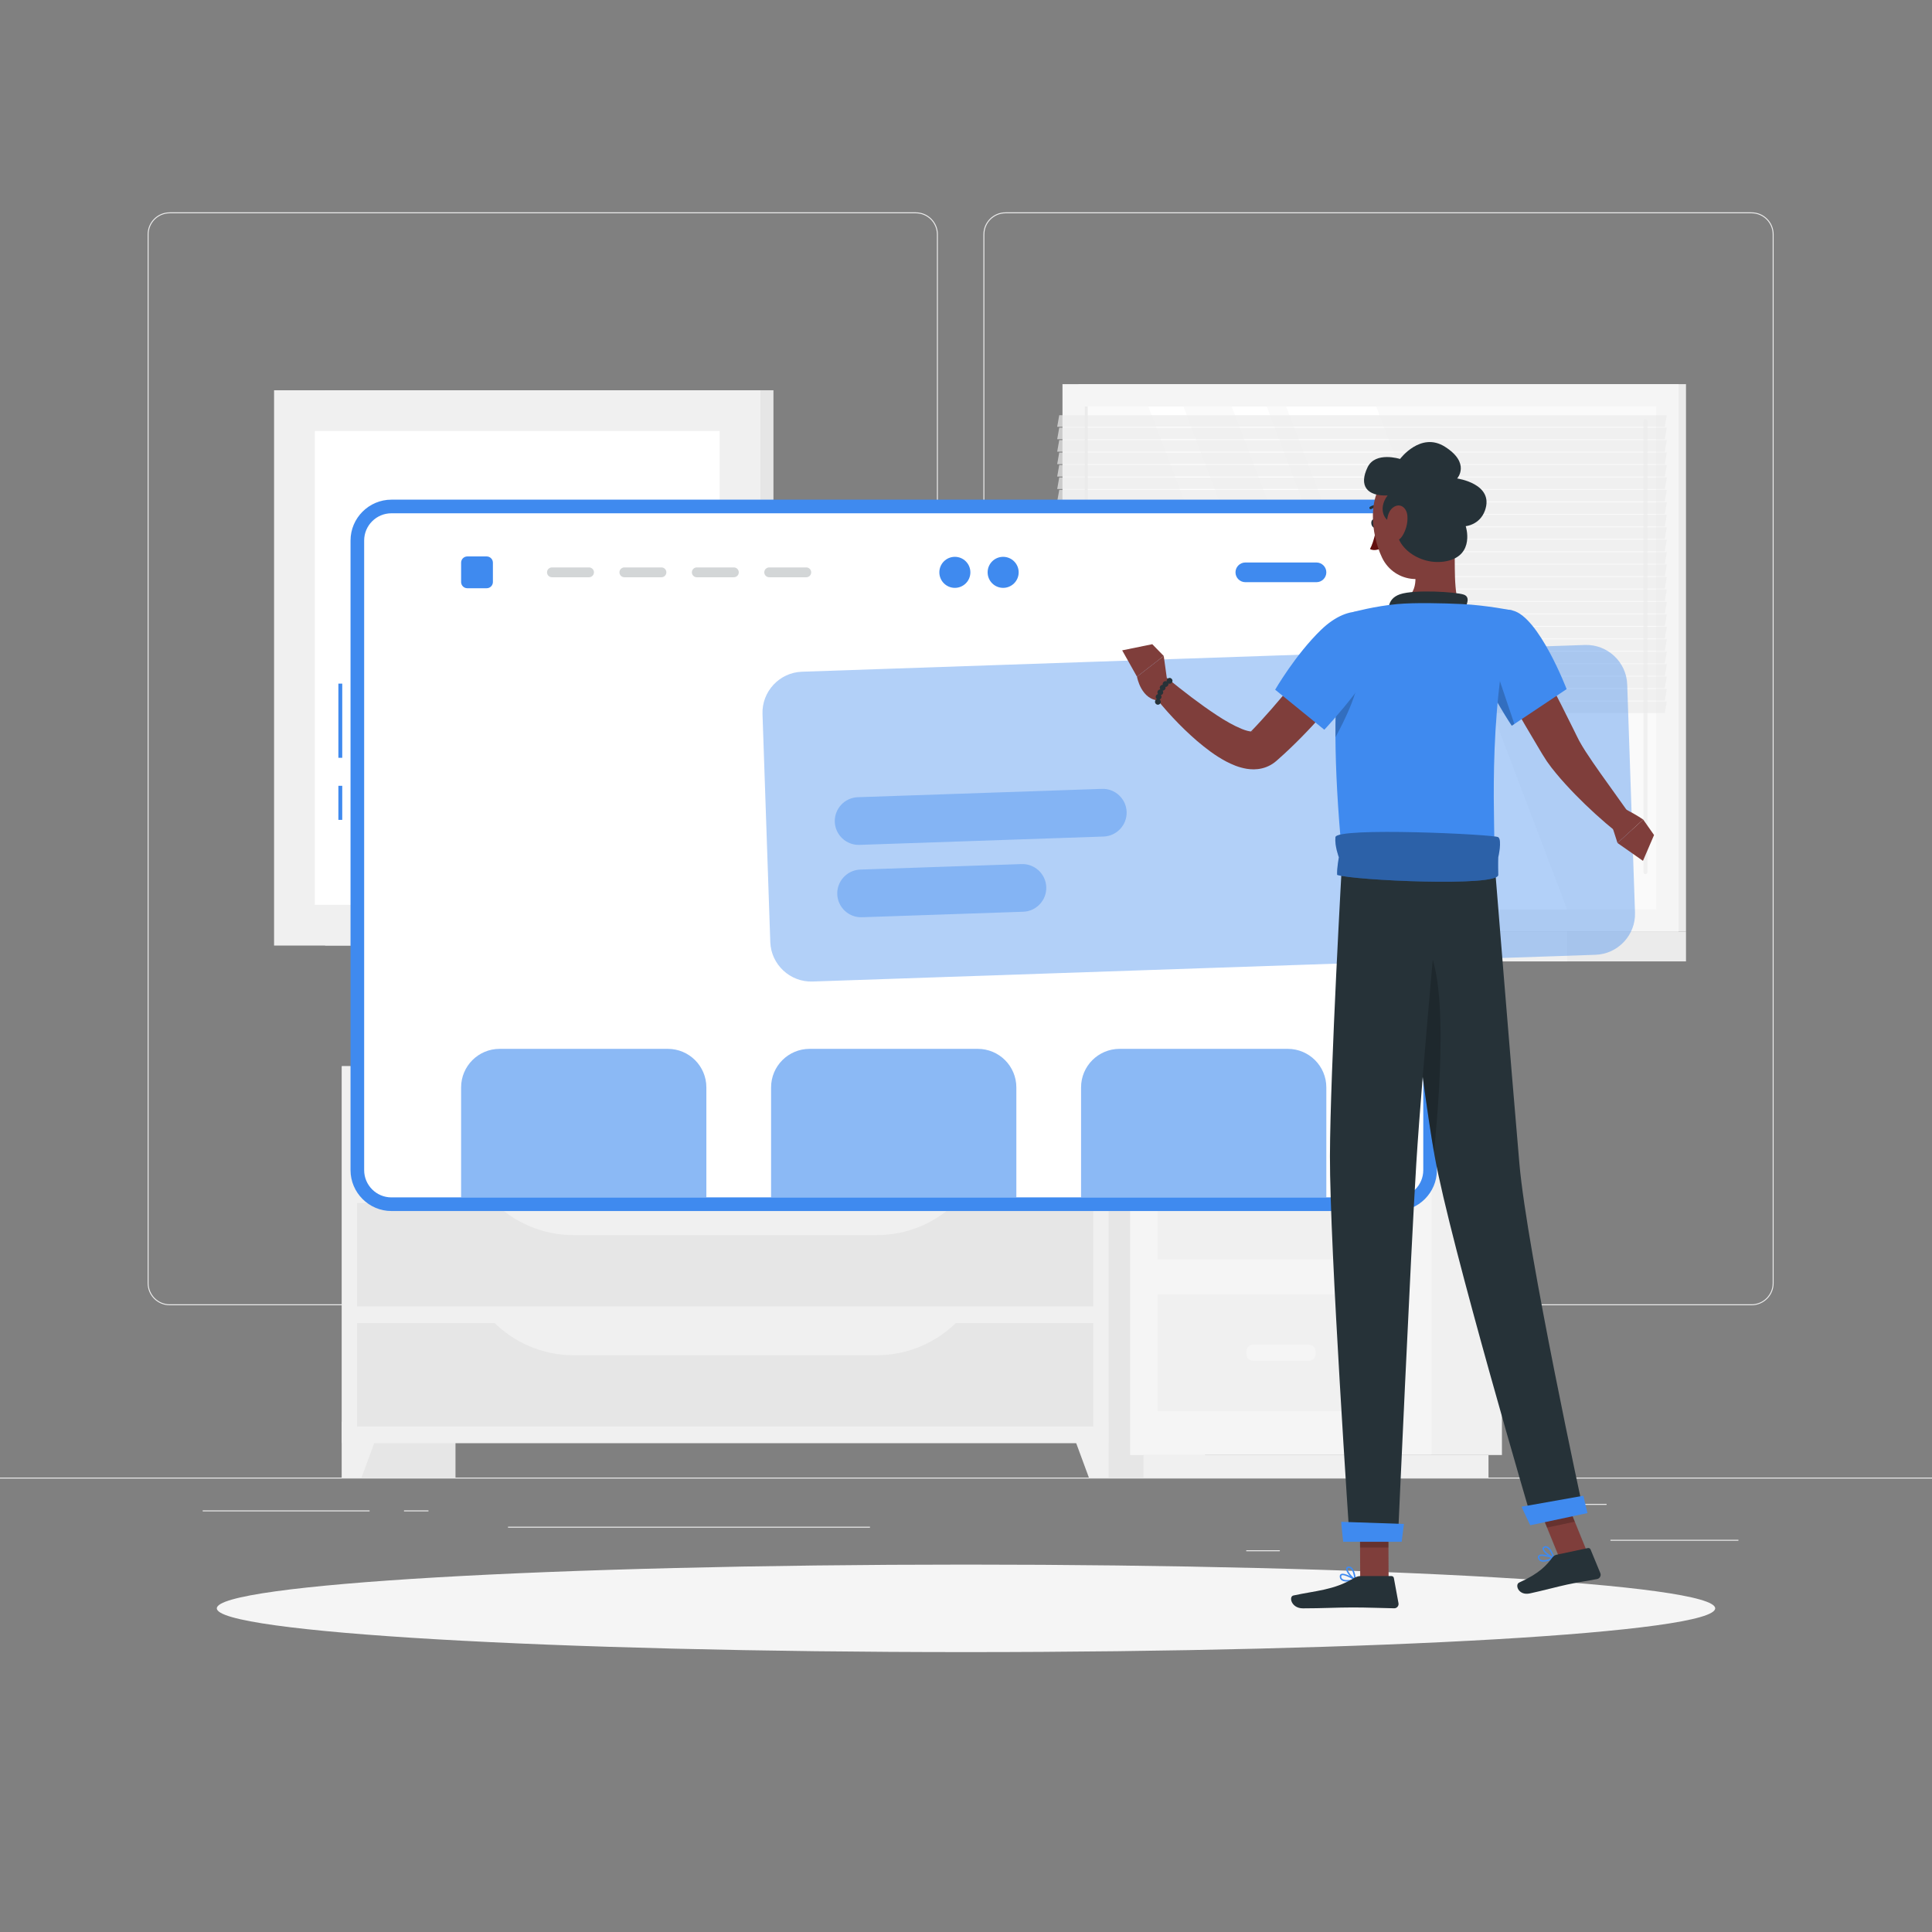 <svg width="170" height="170" viewBox="0 0 170 170" fill="none" xmlns="http://www.w3.org/2000/svg">
<rect x="0" y="0" width="170" height="170" fill="#808080" stroke="none"/>
<path d="M170 130.015H0V130.1H170V130.015Z" fill="#EBEBEB"/>
<path d="M152.966 135.488H141.705V135.573H152.966V135.488Z" fill="#EBEBEB"/>
<path d="M112.615 136.411H109.659V136.496H112.615V136.411Z" fill="#EBEBEB"/>
<path d="M141.365 132.331H134.839V132.416H141.365V132.331Z" fill="#EBEBEB"/>
<path d="M32.522 132.902H17.836V132.987H32.522V132.902Z" fill="#EBEBEB"/>
<path d="M37.702 132.902H35.549V132.987H37.702V132.902Z" fill="#EBEBEB"/>
<path d="M76.55 134.338H44.7V134.423H76.55V134.338Z" fill="#EBEBEB"/>
<path d="M80.585 114.852H14.931C13.861 114.852 12.99 113.981 12.99 112.911V20.624C12.99 19.555 13.861 18.684 14.931 18.684H80.585C81.654 18.684 82.525 19.555 82.525 20.624V112.911C82.525 113.981 81.654 114.852 80.585 114.852ZM14.931 18.769C13.908 18.769 13.075 19.601 13.075 20.625V112.912C13.075 113.935 13.908 114.767 14.931 114.767H80.585C81.608 114.767 82.44 113.935 82.44 112.912V20.624C82.44 19.601 81.608 18.769 80.585 18.769L14.931 18.769Z" fill="#EBEBEB"/>
<path d="M154.125 114.852H88.472C87.402 114.852 86.532 113.981 86.532 112.911V20.624C86.532 19.555 87.403 18.684 88.472 18.684H154.125C155.196 18.684 156.066 19.555 156.066 20.624V112.911C156.066 113.981 155.196 114.852 154.125 114.852ZM88.472 18.769C87.449 18.769 86.617 19.601 86.617 20.625V112.912C86.617 113.935 87.449 114.767 88.472 114.767H154.125C155.149 114.767 155.981 113.935 155.981 112.912V20.624C155.981 19.601 155.149 18.769 154.125 18.769L88.472 18.769Z" fill="#EBEBEB"/>
<path d="M30.078 130.015H40.08L40.08 93.816H30.078L30.078 130.015Z" fill="#E6E6E6"/>
<path d="M31.811 130.015H30.078V125.086H33.628L31.811 130.015Z" fill="#F0F0F0"/>
<path d="M96.033 130.015H106.035V93.816H96.033V130.015Z" fill="#E6E6E6"/>
<path d="M30.078 126.99L97.546 126.99V93.816H30.078V126.99Z" fill="#F0F0F0"/>
<path d="M31.423 104.384L96.201 104.384V95.287H31.423V104.384Z" fill="#E6E6E6"/>
<path d="M50.473 98.114H77.151C79.881 98.114 82.49 96.991 84.368 95.01H43.257C45.134 96.991 47.743 98.114 50.473 98.114Z" fill="#F0F0F0"/>
<path d="M95.813 130.015H97.546V125.086H93.995L95.813 130.015Z" fill="#F0F0F0"/>
<path d="M31.423 114.952L96.201 114.952V105.854H31.423V114.952Z" fill="#E6E6E6"/>
<path d="M50.473 108.682H77.151C79.881 108.682 82.49 107.559 84.368 105.578H43.257C45.134 107.559 47.743 108.682 50.473 108.682Z" fill="#F0F0F0"/>
<path d="M31.423 125.52L96.201 125.52V116.422H31.423V125.52Z" fill="#E6E6E6"/>
<path d="M50.473 119.25H77.151C79.881 119.25 82.49 118.127 84.368 116.146H43.257C45.134 118.127 47.743 119.25 50.473 119.25Z" fill="#F0F0F0"/>
<path d="M28.604 83.201H68.057V34.341L28.604 34.341L28.604 83.201Z" fill="#E6E6E6"/>
<path d="M24.116 83.201H66.913V34.341L24.116 34.341L24.116 83.201Z" fill="#F0F0F0"/>
<path d="M63.328 79.616L63.328 37.926L27.702 37.926L27.702 79.616H63.328Z" fill="white"/>
<path d="M94.894 81.983H148.354V33.802L94.894 33.802V81.983Z" fill="#EBEBEB"/>
<path d="M93.489 81.983H147.698V33.802L93.489 33.802V81.983Z" fill="#F5F5F5"/>
<path d="M99.025 84.594H148.354V81.983H99.025V84.594Z" fill="#EBEBEB"/>
<path d="M91.425 84.594H137.891V81.983H91.425V84.594Z" fill="#F0F0F0"/>
<path d="M145.731 80.016V35.769L95.456 35.769V80.016H145.731Z" fill="#FAFAFA"/>
<path d="M137.891 80.016L121.096 35.769H113.169L129.963 80.016H137.891Z" fill="white"/>
<path d="M144.786 76.921C144.883 76.921 144.961 76.843 144.961 76.746V37.083C144.961 36.986 144.883 36.908 144.786 36.908C144.689 36.908 144.611 36.986 144.611 37.083V76.746C144.611 76.842 144.689 76.921 144.786 76.921Z" fill="#F0F0F0"/>
<path d="M128.26 80.016L111.466 35.769H108.375L125.169 80.016H128.26Z" fill="white"/>
<path d="M120.931 80.016L104.137 35.769H101.046L117.84 80.016H120.931Z" fill="white"/>
<path d="M95.706 80.016L95.706 35.769H95.456L95.456 80.016H95.706Z" fill="#EBEBEB"/>
<g opacity="0.7">
<path d="M93.024 37.553H146.484L146.666 36.533H93.205L93.024 37.553Z" fill="#EBEBEB"/>
<path d="M93.024 38.648H146.484L146.666 37.629H93.205L93.024 38.648Z" fill="#EBEBEB"/>
<path d="M93.024 39.744H146.484L146.666 38.724H93.205L93.024 39.744Z" fill="#EBEBEB"/>
<path d="M93.024 40.839H146.484L146.666 39.819H93.205L93.024 40.839Z" fill="#EBEBEB"/>
<path d="M93.024 41.935H146.484L146.666 40.915H93.205L93.024 41.935Z" fill="#EBEBEB"/>
<path d="M93.024 43.03H146.484L146.666 42.01H93.205L93.024 43.03Z" fill="#EBEBEB"/>
<path d="M93.024 44.125H146.484L146.666 43.105H93.205L93.024 44.125Z" fill="#EBEBEB"/>
<path d="M93.024 45.221H146.484L146.666 44.201H93.205L93.024 45.221Z" fill="#EBEBEB"/>
<path d="M93.024 46.316H146.484L146.666 45.296H93.205L93.024 46.316Z" fill="#EBEBEB"/>
<path d="M93.024 47.411H146.484L146.666 46.392H93.205L93.024 47.411Z" fill="#EBEBEB"/>
<path d="M93.024 48.507H146.484L146.666 47.487H93.205L93.024 48.507Z" fill="#EBEBEB"/>
<path d="M93.024 49.602H146.484L146.666 48.583H93.205L93.024 49.602Z" fill="#EBEBEB"/>
<path d="M93.024 50.698H146.484L146.666 49.678H93.205L93.024 50.698Z" fill="#EBEBEB"/>
<path d="M93.024 51.793H146.484L146.666 50.773H93.205L93.024 51.793Z" fill="#EBEBEB"/>
<path d="M93.024 52.888H146.484L146.666 51.869H93.205L93.024 52.888Z" fill="#EBEBEB"/>
<path d="M93.024 53.984H146.484L146.666 52.964H93.205L93.024 53.984Z" fill="#EBEBEB"/>
<path d="M93.024 55.079H146.484L146.666 54.059H93.205L93.024 55.079Z" fill="#EBEBEB"/>
<path d="M93.024 56.174H146.484L146.666 55.155H93.205L93.024 56.174Z" fill="#EBEBEB"/>
<path d="M93.024 57.27H146.484L146.666 56.25H93.205L93.024 57.27Z" fill="#EBEBEB"/>
<path d="M93.024 58.365H146.484L146.666 57.346H93.205L93.024 58.365Z" fill="#EBEBEB"/>
<path d="M93.024 59.461H146.484L146.666 58.441H93.205L93.024 59.461Z" fill="#EBEBEB"/>
<path d="M93.024 60.556H146.484L146.666 59.536H93.205L93.024 60.556Z" fill="#EBEBEB"/>
<path d="M93.024 61.651H146.484L146.666 60.632H93.205L93.024 61.651Z" fill="#EBEBEB"/>
<path d="M93.024 62.747H146.484L146.666 61.727H93.205L93.024 62.747Z" fill="#EBEBEB"/>
</g>
<path d="M83.543 88.513C83.543 91.442 79.694 93.816 74.946 93.816C70.198 93.816 66.35 91.442 66.35 88.513H83.543Z" fill="#EBEBEB"/>
<path d="M60.952 88.513C60.952 91.442 57.103 93.816 52.355 93.816C47.608 93.816 43.759 91.442 43.759 88.513H60.952Z" fill="#EBEBEB"/>
<path d="M126.002 128.03H132.158V96.685H126.002V128.03Z" fill="#F0F0F0"/>
<path d="M100.621 130.016H130.976V128.03H100.621V130.016Z" fill="#F0F0F0"/>
<path d="M126.002 96.685H99.439V128.029H126.002V96.685Z" fill="#F5F5F5"/>
<path d="M123.582 100.543H101.859V110.823H123.582V100.543Z" fill="#F0F0F0"/>
<path d="M123.582 113.892H101.859V124.171H123.582V113.892Z" fill="#F0F0F0"/>
<path d="M110.244 106.388H115.196C115.506 106.388 115.759 106.135 115.759 105.825V105.542C115.759 105.232 115.506 104.979 115.196 104.979H110.244C109.935 104.979 109.681 105.232 109.681 105.542V105.825C109.681 106.135 109.935 106.388 110.244 106.388Z" fill="#F5F5F5"/>
<path d="M110.244 119.736H115.196C115.506 119.736 115.759 119.483 115.759 119.173V118.889C115.759 118.58 115.506 118.326 115.196 118.326H110.244C109.935 118.326 109.681 118.58 109.681 118.889V119.173C109.681 119.483 109.935 119.736 110.244 119.736Z" fill="#F5F5F5"/>
<path d="M85 145.371C121.408 145.371 150.922 143.647 150.922 141.521C150.922 139.395 121.408 137.671 85 137.671C48.592 137.671 19.078 139.395 19.078 141.521C19.078 143.647 48.592 145.371 85 145.371Z" fill="#F5F5F5"/>
<path d="M30.115 60.153H29.775V66.68H30.115V60.153Z" fill="#3F8AEF"/>
<path d="M30.115 69.144H29.775V72.142H30.115V69.144Z" fill="#3F8AEF"/>
<path d="M34.441 43.966H122.838C124.816 43.966 126.435 45.584 126.435 47.563V102.963C126.435 104.941 124.816 106.56 122.838 106.56H34.441C32.463 106.56 30.844 104.942 30.844 102.963V47.562C30.844 45.584 32.463 43.966 34.441 43.966Z" fill="#3F8AEF"/>
<path d="M34.441 105.361C33.119 105.361 32.043 104.285 32.043 102.963V47.563C32.043 46.24 33.119 45.165 34.441 45.165H122.838C124.16 45.165 125.236 46.24 125.236 47.563V102.963C125.236 104.285 124.16 105.361 122.838 105.361L34.441 105.361Z" fill="white"/>
<path opacity="0.6" d="M67.849 95.682V105.361H89.43V95.682C89.43 93.809 87.911 92.291 86.038 92.291H71.24C69.367 92.291 67.849 93.809 67.849 95.682Z" fill="#3F8AEF"/>
<path opacity="0.6" d="M95.125 95.682V105.361H116.706V95.682C116.706 93.809 115.187 92.291 113.314 92.291H98.516C96.643 92.291 95.125 93.809 95.125 95.682Z" fill="#3F8AEF"/>
<path opacity="0.6" d="M40.574 95.682V105.361H62.154V95.682C62.154 93.809 60.636 92.291 58.763 92.291H43.965C42.092 92.291 40.574 93.809 40.574 95.682Z" fill="#3F8AEF"/>
<path d="M109.579 51.227H115.84C116.316 51.227 116.706 50.837 116.706 50.361C116.706 49.885 116.316 49.495 115.84 49.495H109.579C109.102 49.495 108.713 49.885 108.713 50.361C108.713 50.837 109.102 51.227 109.579 51.227Z" fill="#3F8AEF"/>
<path d="M88.268 51.727C89.022 51.727 89.634 51.115 89.634 50.361C89.634 49.607 89.022 48.996 88.268 48.996C87.514 48.996 86.903 49.607 86.903 50.361C86.903 51.115 87.514 51.727 88.268 51.727Z" fill="#3F8AEF"/>
<path d="M85.385 50.361C85.385 51.115 84.774 51.727 84.02 51.727C83.266 51.727 82.655 51.115 82.655 50.361C82.655 49.607 83.266 48.996 84.02 48.996C84.774 48.996 85.385 49.607 85.385 50.361Z" fill="#3F8AEF"/>
<path d="M42.826 51.76H41.119C40.819 51.76 40.574 51.514 40.574 51.214V49.508C40.574 49.208 40.819 48.962 41.119 48.962H42.826C43.126 48.962 43.371 49.208 43.371 49.508V51.214C43.371 51.514 43.126 51.76 42.826 51.76Z" fill="#3F8AEF"/>
<path opacity="0.2" d="M51.83 50.794H48.566C48.328 50.794 48.133 50.599 48.133 50.361C48.133 50.123 48.328 49.928 48.566 49.928H51.83C52.068 49.928 52.263 50.123 52.263 50.361C52.263 50.599 52.068 50.794 51.83 50.794Z" fill="#263238"/>
<path opacity="0.2" d="M58.202 50.794H54.939C54.701 50.794 54.506 50.599 54.506 50.361C54.506 50.123 54.701 49.928 54.939 49.928H58.202C58.44 49.928 58.635 50.123 58.635 50.361C58.635 50.599 58.441 50.794 58.202 50.794Z" fill="#263238"/>
<path opacity="0.2" d="M64.575 50.794H61.311C61.073 50.794 60.878 50.599 60.878 50.361C60.878 50.123 61.073 49.928 61.311 49.928H64.575C64.812 49.928 65.007 50.123 65.007 50.361C65.008 50.599 64.813 50.794 64.575 50.794Z" fill="#263238"/>
<path opacity="0.2" d="M70.947 50.794H67.683C67.445 50.794 67.25 50.599 67.25 50.361C67.25 50.123 67.445 49.928 67.683 49.928H70.947C71.185 49.928 71.379 50.123 71.379 50.361C71.38 50.599 71.185 50.794 70.947 50.794Z" fill="#263238"/>
<path opacity="0.4" d="M140.395 84.013L71.497 86.366C69.52 86.434 67.847 84.871 67.779 82.894L67.094 62.824C67.026 60.846 68.588 59.174 70.566 59.106L139.464 56.752C141.441 56.685 143.114 58.247 143.181 60.225L143.867 80.295C143.935 82.272 142.372 83.945 140.395 84.013Z" fill="#3F8AEF"/>
<path opacity="0.4" d="M97.109 73.608L75.623 74.342C74.47 74.381 73.494 73.47 73.455 72.316C73.415 71.163 74.327 70.187 75.48 70.148L96.966 69.414C98.119 69.374 99.095 70.286 99.135 71.439C99.174 72.592 98.262 73.569 97.109 73.608Z" fill="#3F8AEF"/>
<path opacity="0.4" d="M90.037 80.225L75.841 80.71C74.688 80.75 73.712 79.838 73.672 78.685C73.633 77.532 74.544 76.556 75.698 76.516L89.894 76.031C91.048 75.992 92.023 76.904 92.063 78.057C92.102 79.21 91.191 80.186 90.037 80.225Z" fill="#3F8AEF"/>
<path d="M141.713 72.27L142.327 74.177L144.586 72.112C144.586 72.112 144.037 71.728 143.129 71.256C142.75 71.058 142.283 71.199 142.082 71.576L141.713 72.27Z" fill="#7F3E3B"/>
<path d="M144.567 75.747L145.542 73.476L144.586 72.112L142.327 74.177L144.567 75.747Z" fill="#7F3E3B"/>
<path d="M120.152 58.255C118.991 59.816 117.791 61.283 116.511 62.726C115.231 64.164 113.895 65.561 112.398 66.877L112.315 66.95L112.152 67.083C112.044 67.169 111.921 67.244 111.8 67.315C111.554 67.45 111.291 67.553 111.041 67.609C110.532 67.731 110.092 67.706 109.714 67.65C108.96 67.523 108.411 67.269 107.903 67.01C106.901 66.481 106.105 65.848 105.338 65.205C103.824 63.895 102.53 62.481 101.319 60.939L102.679 59.648C104.095 60.804 105.578 61.952 107.06 62.928C107.796 63.415 108.563 63.853 109.262 64.139C109.604 64.279 109.946 64.368 110.128 64.364C110.215 64.363 110.256 64.346 110.203 64.345C110.183 64.348 110.138 64.354 110.098 64.376C110.075 64.383 110.056 64.399 110.036 64.409C110.027 64.414 110.018 64.421 110.01 64.428L110.055 64.38C110.676 63.747 111.28 63.068 111.884 62.387C112.483 61.699 113.074 60.993 113.663 60.285C114.83 58.865 116.003 57.404 117.132 55.973L120.152 58.255Z" fill="#7F3E3B"/>
<path d="M101.391 56.684L98.743 57.226L100.045 59.544L102.4 57.719L101.391 56.684Z" fill="#7F3E3B"/>
<path d="M102.736 60.134L102.4 57.719L100.045 59.544C100.045 59.544 100.409 61.645 102.076 61.645L102.736 60.134Z" fill="#7F3E3B"/>
<path d="M102.913 59.651C102.772 59.651 102.658 59.765 102.658 59.906C102.658 59.925 102.665 59.943 102.669 59.962C102.635 59.945 102.599 59.934 102.559 59.934C102.418 59.934 102.304 60.048 102.304 60.189C102.304 60.215 102.311 60.239 102.319 60.263C102.313 60.263 102.309 60.26 102.304 60.26C102.163 60.26 102.049 60.374 102.049 60.515C102.049 60.572 102.071 60.622 102.103 60.664C102.101 60.664 102.1 60.663 102.098 60.663C101.957 60.663 101.843 60.778 101.843 60.919C101.843 60.977 101.866 61.028 101.899 61.071C101.783 61.095 101.694 61.193 101.694 61.315C101.694 61.398 101.736 61.469 101.798 61.515C101.701 61.551 101.63 61.643 101.63 61.752C101.63 61.893 101.744 62.008 101.885 62.008C102.026 62.008 102.14 61.893 102.14 61.752C102.14 61.67 102.098 61.599 102.037 61.553C102.134 61.517 102.204 61.425 102.204 61.315C102.204 61.257 102.182 61.206 102.149 61.163C102.264 61.139 102.353 61.042 102.353 60.919C102.353 60.861 102.33 60.811 102.299 60.769C102.301 60.769 102.302 60.77 102.303 60.77C102.444 60.77 102.558 60.656 102.558 60.515C102.558 60.489 102.551 60.465 102.543 60.441C102.549 60.441 102.553 60.444 102.558 60.444C102.699 60.444 102.813 60.33 102.813 60.189C102.813 60.169 102.806 60.152 102.802 60.133C102.836 60.15 102.872 60.161 102.913 60.161C103.054 60.161 103.168 60.047 103.168 59.906C103.168 59.765 103.054 59.651 102.913 59.651Z" fill="#263238"/>
<path d="M133.994 55.667C134.786 57.068 135.549 58.484 136.293 59.91C137.035 61.338 137.764 62.772 138.474 64.216L138.74 64.758L138.964 65.199L139.228 65.657L139.522 66.129C139.933 66.76 140.373 67.404 140.828 68.044L143.599 71.926L142.24 73.219C140.958 72.181 139.755 71.087 138.6 69.905C138.026 69.31 137.459 68.703 136.916 68.041L136.508 67.533L136.109 66.986C135.982 66.788 135.836 66.564 135.727 66.385L135.417 65.868C134.59 64.491 133.782 63.104 132.987 61.71C132.194 60.314 131.42 58.909 130.675 57.487L133.994 55.667Z" fill="#7F3E3B"/>
<path d="M121.133 46.007C121.175 46.205 121.105 46.391 120.978 46.423C120.85 46.455 120.713 46.322 120.671 46.124C120.629 45.927 120.699 45.741 120.826 45.709C120.954 45.677 121.091 45.81 121.133 46.007Z" fill="#263238"/>
<path d="M121.123 46.386C121.123 46.386 120.92 47.636 120.548 48.309C120.962 48.547 121.518 48.25 121.518 48.25L121.123 46.386Z" fill="#630F0F"/>
<path d="M120.611 44.81C120.574 44.81 120.537 44.793 120.514 44.76C120.476 44.706 120.489 44.632 120.543 44.595C120.562 44.581 121.018 44.269 121.614 44.514C121.674 44.539 121.703 44.608 121.679 44.669C121.654 44.729 121.584 44.758 121.524 44.733C121.046 44.536 120.682 44.786 120.679 44.788C120.658 44.803 120.634 44.81 120.611 44.81Z" fill="#263238"/>
<path d="M127.916 46.635C128.136 48.932 127.811 51.156 128.325 53.153C128.325 53.153 127.754 55.007 124.358 55.007C120.625 55.007 122.646 53.154 122.646 53.154C124.702 52.667 124.708 51.155 124.408 49.736L127.916 46.635Z" fill="#7F3E3B"/>
<path d="M128.79 53.789C129.08 53.203 129.401 52.531 128.799 52.321C128.137 52.089 124.476 51.853 123.194 52.288C121.912 52.722 122.225 53.912 122.225 53.912L128.79 53.789Z" fill="#263238"/>
<path d="M136.07 137.385C136.316 137.333 136.572 137.225 136.748 137.14C136.771 137.129 136.786 137.105 136.784 137.079C136.783 137.053 136.766 137.03 136.742 137.021C136.632 136.981 135.658 136.636 135.395 136.85C135.354 136.884 135.309 136.946 135.325 137.052C135.346 137.196 135.414 137.299 135.527 137.359C135.669 137.434 135.867 137.428 136.07 137.385ZM136.545 137.091C136.111 137.278 135.76 137.336 135.587 137.244C135.512 137.204 135.468 137.135 135.453 137.033C135.445 136.983 135.462 136.963 135.477 136.95C135.613 136.839 136.153 136.963 136.545 137.091Z" fill="#3F8AEF"/>
<path d="M136.733 137.145C136.745 137.142 136.757 137.137 136.766 137.127C136.782 137.111 136.789 137.086 136.782 137.064C136.773 137.031 136.545 136.275 136.181 136.087C136.086 136.039 135.989 136.031 135.894 136.064C135.747 136.114 135.727 136.216 135.728 136.272C135.735 136.582 136.393 137.053 136.701 137.144C136.712 137.147 136.723 137.147 136.733 137.145ZM135.964 136.178C136.016 136.167 136.068 136.175 136.121 136.203C136.355 136.323 136.536 136.753 136.615 136.972C136.296 136.822 135.862 136.452 135.858 136.269C135.857 136.253 135.856 136.214 135.936 136.186C135.945 136.183 135.955 136.18 135.964 136.178Z" fill="#3F8AEF"/>
<path d="M118.548 139.166C118.8 139.166 119.073 139.113 119.262 139.067C119.287 139.061 119.307 139.041 119.311 139.015C119.315 138.989 119.303 138.964 119.281 138.95C119.182 138.888 118.301 138.347 118 138.502C117.953 138.526 117.896 138.577 117.889 138.685C117.88 138.829 117.925 138.944 118.022 139.027C118.146 139.13 118.34 139.166 118.548 139.166ZM119.075 138.977C118.611 139.069 118.255 139.053 118.106 138.927C118.04 138.872 118.012 138.796 118.018 138.693C118.021 138.642 118.042 138.626 118.059 138.617C118.216 138.536 118.717 138.77 119.075 138.977Z" fill="#3F8AEF"/>
<path d="M119.247 139.069C119.259 139.069 119.272 139.066 119.283 139.059C119.302 139.046 119.313 139.023 119.312 138.999C119.309 138.966 119.244 138.179 118.927 137.92C118.844 137.852 118.751 137.824 118.651 137.836C118.497 137.855 118.456 137.951 118.446 138.006C118.388 138.31 118.934 138.908 119.217 139.061C119.226 139.067 119.237 139.069 119.247 139.069ZM118.696 137.963C118.749 137.963 118.798 137.982 118.845 138.02C119.048 138.186 119.135 138.645 119.167 138.875C118.886 138.662 118.539 138.21 118.573 138.03C118.576 138.014 118.583 137.976 118.667 137.965C118.677 137.964 118.686 137.963 118.696 137.963Z" fill="#3F8AEF"/>
<path d="M122.185 138.971H119.687L119.662 133.186H122.159L122.185 138.971Z" fill="#7F3E3B"/>
<path d="M139.641 136.53L137.198 137.05L134.984 131.608L137.427 131.087L139.641 136.53Z" fill="#7F3E3B"/>
<path d="M136.975 136.802L139.72 136.217C139.82 136.196 139.918 136.247 139.957 136.341L140.818 138.428C140.907 138.644 140.767 138.897 140.536 138.942C139.575 139.129 139.099 139.172 137.893 139.429C137.15 139.587 135.634 139.991 134.608 140.209C133.605 140.422 133.272 139.433 133.676 139.251C135.487 138.435 136.097 137.712 136.605 137.037C136.696 136.916 136.829 136.833 136.975 136.802Z" fill="#263238"/>
<path d="M119.715 138.681H122.442C122.544 138.681 122.63 138.752 122.648 138.852L123.056 141.072C123.098 141.302 122.915 141.52 122.68 141.516C121.696 141.5 120.277 141.442 119.04 141.442C117.594 141.442 116.342 141.521 114.646 141.521C113.621 141.521 113.376 140.484 113.809 140.39C115.78 139.963 117.377 139.917 119.106 138.876C119.293 138.763 119.499 138.681 119.715 138.681Z" fill="#263238"/>
<path d="M133.091 53.718C135.411 54.255 137.85 60.637 137.85 60.637L133.023 63.86C133.023 63.86 131.338 61.368 130.122 58.58C128.847 55.659 130.718 53.169 133.091 53.718Z" fill="#3F8AEF"/>
<path opacity="0.2" d="M131.256 57.788L133.251 63.707L133.025 63.86C133.025 63.86 132.114 62.51 131.144 60.688L131.256 57.788Z" fill="black"/>
<path d="M117.508 64.875C117.526 67.663 117.695 71.131 118.111 75.436H131.473C131.644 73.386 130.741 63.379 133.09 53.717C133.09 53.717 130.819 53.258 128.64 53.152C126.937 53.071 124.467 53.016 122.962 53.152C120.977 53.332 119.094 53.846 119.094 53.846C119.094 53.846 117.951 55.083 117.604 60.887C117.537 62.033 117.499 63.352 117.508 64.875Z" fill="#3F8AEF"/>
<path opacity="0.2" d="M117.508 64.875C118.317 63.4 119.784 60.438 119.577 58.752L117.605 60.887C117.537 62.033 117.499 63.352 117.508 64.875Z" fill="black"/>
<path d="M121.714 56.106C121.925 58.474 116.529 64.211 116.529 64.211L112.204 60.688C112.204 60.688 113.982 57.606 116.246 55.417C118.775 52.971 121.477 53.437 121.714 56.106Z" fill="#3F8AEF"/>
<g opacity="0.2">
<path d="M119.662 133.188L119.675 136.169H122.174L122.161 133.188H119.662Z" fill="black"/>
<path d="M137.428 131.089L134.984 131.609L136.127 134.414L138.57 133.894L137.428 131.089Z" fill="black"/>
</g>
<path d="M127.56 43.944C127.925 46.404 128.263 47.82 127.315 49.369C125.889 51.699 122.693 51.338 121.608 49.065C120.632 47.018 120.197 43.34 122.341 41.783C124.453 40.249 127.194 41.484 127.56 43.944Z" fill="#7F3E3B"/>
<path d="M123.079 46.019C121.847 46.226 121.152 44.81 122.1 43.596C120.302 43.676 119.537 42.755 120.34 41.108C121.03 39.693 123.192 40.385 123.192 40.385C123.192 40.385 125.001 37.953 127.14 39.308C129.433 40.76 128.217 42.103 128.217 42.103C128.217 42.103 131.512 42.559 130.663 44.922C130.205 46.197 128.972 46.297 128.972 46.297C128.972 46.297 129.815 48.834 127.315 49.369C124.815 49.905 122.286 47.782 123.079 46.019Z" fill="#263238"/>
<path d="M123.839 45.386C123.895 46.039 123.689 46.7 123.392 47.162C122.946 47.857 122.337 47.586 122.137 46.876C121.956 46.236 121.971 45.104 122.575 44.656C123.169 44.214 123.775 44.64 123.839 45.386Z" fill="#7F3E3B"/>
<path d="M122.85 75.436C122.85 75.436 124.948 94.524 126.228 101.675C127.63 109.507 134.889 134.087 134.889 134.087L139.364 133.135C139.364 133.135 134.367 110.139 133.694 102.385C132.963 93.97 131.471 75.436 131.471 75.436H122.85Z" fill="#263238"/>
<path d="M133.887 132.578C133.868 132.582 134.649 134.211 134.649 134.211L139.683 133.139L139.323 131.613L133.887 132.578Z" fill="#3F8AEF"/>
<path opacity="0.2" d="M124.38 82.237C127.632 82.879 126.814 95.102 126.176 101.389C125.403 96.945 124.349 88.394 123.638 82.325C123.86 82.216 124.106 82.182 124.38 82.237Z" fill="black"/>
<path d="M118.111 75.436C118.111 75.436 117.046 94.111 117.024 101.728C117 109.651 118.766 135.592 118.766 135.592H122.998C122.998 135.592 124.137 110.114 124.625 102.333C125.158 93.85 126.893 75.436 126.893 75.436H118.111V75.436Z" fill="#263238"/>
<path d="M117.507 73.667C117.427 74.429 117.809 75.436 117.809 75.436C117.809 75.436 117.621 76.444 117.658 76.982C119.028 77.464 131.863 78.059 131.834 76.982C131.806 75.905 131.834 75.436 131.834 75.436C131.834 75.436 132.186 73.922 131.834 73.667C131.482 73.412 117.602 72.76 117.507 73.667Z" fill="#3F8AEF"/>
<path opacity="0.3" d="M117.507 73.667C117.427 74.429 117.809 75.436 117.809 75.436C117.809 75.436 117.621 76.444 117.658 76.982C119.028 77.464 131.863 78.059 131.834 76.982C131.806 75.905 131.834 75.436 131.834 75.436C131.834 75.436 132.186 73.922 131.834 73.667C131.482 73.412 117.602 72.76 117.507 73.667Z" fill="black"/>
<path d="M118.017 133.907C117.998 133.907 118.188 135.664 118.188 135.664H123.335L123.535 134.096L118.017 133.907Z" fill="#3F8AEF"/>
</svg>
